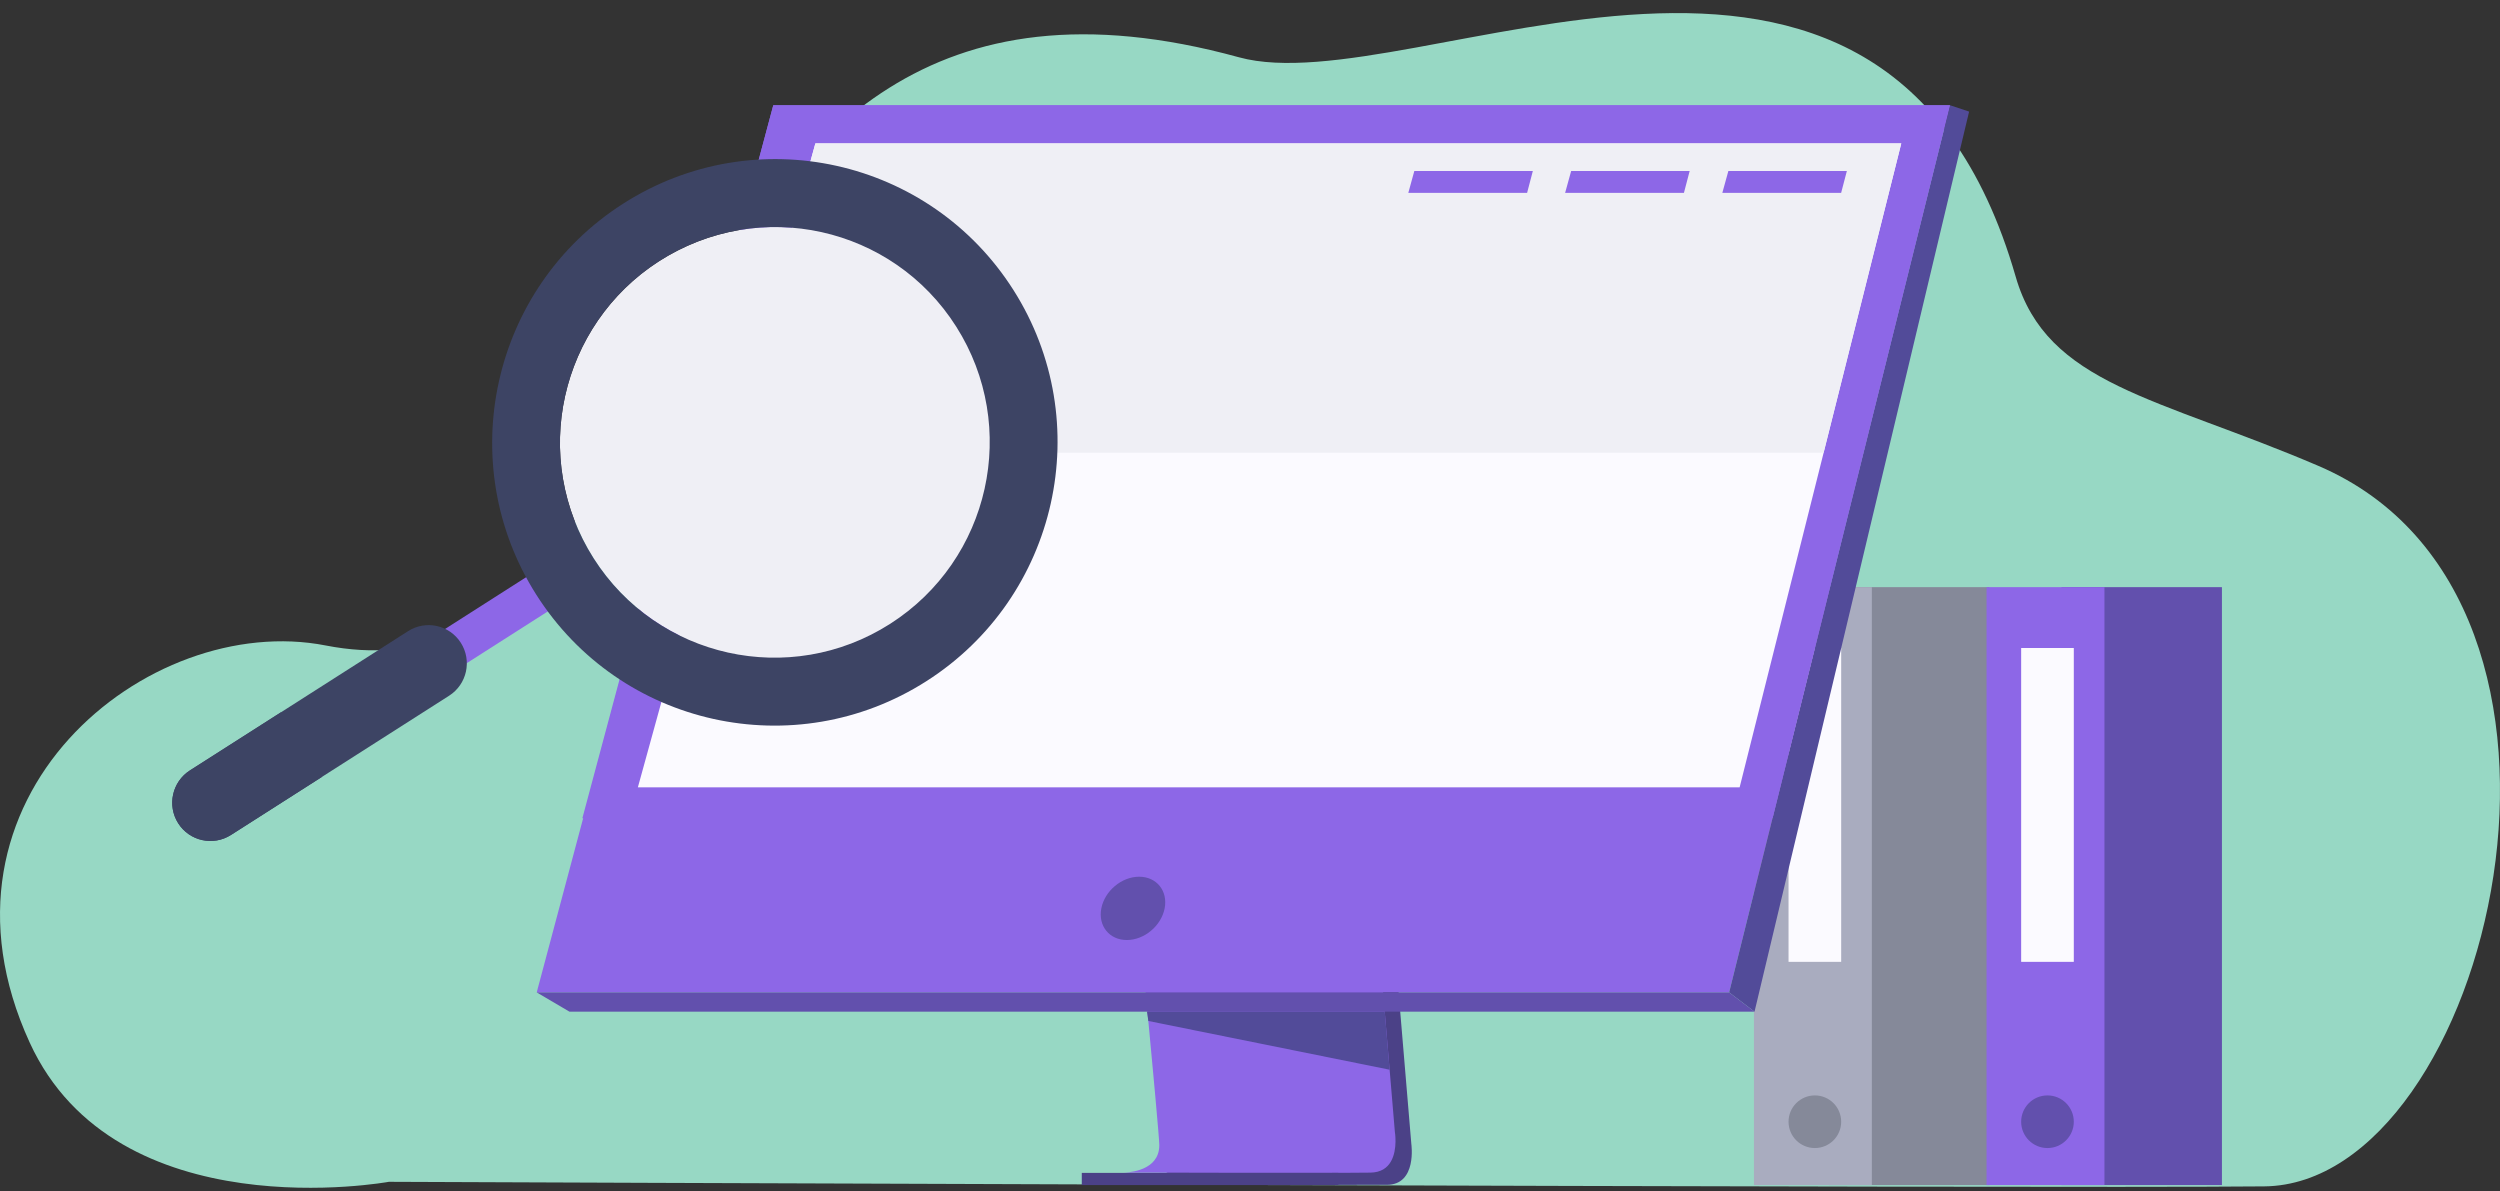 <svg width="382" height="182" viewBox="0 0 382 182" fill="none" xmlns="http://www.w3.org/2000/svg">
<rect x="0" y="0" width="382" height="182" fill="#333333" stroke="none"/>
<g clip-path="url(#clip0)">
<path d="M59.418 180.581C59.418 180.581 17.787 188.227 4.536 159.302C-12.657 121.779 22.666 93.326 49.757 98.627C108.788 110.179 94.574 -17.253 189.311 8.754C215.949 16.067 287.926 -27.376 307.999 42.282C312.771 58.845 329.684 60.669 354.235 71.179C402.282 91.748 380.314 180.929 345.981 181.279C311.648 181.63 59.418 180.581 59.418 180.581Z" fill="#97D8C4"/>
<path d="M279.448 181.08H303.966V89.716H279.448V181.08Z" fill="#858999"/>
<path d="M268 181.08H286.016V89.716H268V181.08Z" fill="#A9ACBF"/>
<path d="M277.311 175.422C279.532 175.422 281.332 173.622 281.332 171.401C281.332 169.179 279.532 167.379 277.311 167.379C275.089 167.379 273.289 169.179 273.289 171.401C273.289 173.622 275.089 175.422 277.311 175.422Z" fill="#858999"/>
<path d="M281.332 99.015H273.289V146.97H281.332V99.015Z" fill="#FBFAFF"/>
<path d="M314.993 181.08H339.511V89.716H314.993V181.08Z" fill="#6250AD"/>
<path d="M303.545 181.08H321.56V89.716H303.545V181.08Z" fill="#8D67E7"/>
<path d="M312.855 175.422C315.076 175.422 316.877 173.622 316.877 171.401C316.877 169.179 315.076 167.379 312.855 167.379C310.634 167.379 308.833 169.179 308.833 171.401C308.833 173.622 310.634 175.422 312.855 175.422Z" fill="#6250AD"/>
<path d="M316.877 99.015H308.833V146.97H316.877V99.015Z" fill="#FBFAFF"/>
<path d="M207.008 72.012L215.653 174.799C215.653 174.799 216.558 181.029 211.924 181.041C204.304 181.059 173.996 181.041 173.996 181.041C173.996 181.041 179.732 179.743 179.662 176.826C179.58 173.386 169.558 71.04 169.558 71.04L207.008 72.012Z" fill="#4B4187"/>
<path d="M171.536 179.176C173.036 179.181 201.983 179.272 209.405 179.176C212.638 179.136 213.206 176.301 213.233 174.467C213.246 173.587 213.134 172.937 213.134 172.937L212.91 170.266L212.336 163.457L211.83 157.441L211.179 149.711L210.631 143.186L204.489 70.148L167.038 69.176C167.038 69.176 171.259 112.007 174.245 143.186C174.578 146.659 174.896 149.99 175.189 153.099C175.285 154.092 175.375 155.062 175.464 156.008C175.74 158.958 175.993 161.666 176.213 164.058C176.329 165.319 176.437 166.49 176.534 167.563C176.915 171.768 177.138 174.454 177.141 174.963C177.142 175.261 177.116 175.538 177.068 175.796C176.454 179.069 172.1 179.176 171.536 179.176Z" fill="#8D67E7"/>
<path d="M118.158 16.08H297.96L276.903 100.66L274.02 112.243L264.214 151.64H82.01L118.158 16.08Z" fill="#8D67E7"/>
<path d="M297.96 16.08L300.878 17.052L268.092 154.583L264.212 151.64L297.96 16.08Z" fill="#524B99"/>
<path d="M268.092 154.583H87.011L82.011 151.64H264.212L268.092 154.583Z" fill="#6250AD"/>
<path d="M204.503 179.217H165.296V181.079H204.503V179.217Z" fill="#4B4187"/>
<path d="M175.262 154.581L175.465 156.006L212.336 163.454L211.831 157.438L211.589 154.581H175.262Z" fill="#524B99"/>
<path d="M118.158 16.08H297.96L270.862 124.993L88.986 125.027L118.158 16.08Z" fill="#8D67E7"/>
<path d="M168.282 138.799C168.801 136.128 171.388 133.962 174.06 133.962C176.733 133.962 178.477 136.128 177.958 138.799C177.438 141.471 174.851 143.636 172.179 143.636C169.508 143.638 167.762 141.471 168.282 138.799Z" fill="#6250AD"/>
<path d="M97.466 120.306H265.815L284.881 44.356L286.341 38.532L287.589 33.564L290.513 21.916H124.59L121.379 33.564L120.01 38.532L118.405 44.356L97.466 120.306Z" fill="#FBFAFF"/>
<path d="M124.589 21.916H290.513L278.641 69.175H111.561L124.589 21.916Z" fill="#EFEFF5"/>
<path d="M264.094 26.129H282.201L281.325 29.471H263.172L264.094 26.129Z" fill="#8D67E7"/>
<path d="M240.072 26.129H258.18L257.305 29.471H239.151L240.072 26.129Z" fill="#8D67E7"/>
<path d="M216.109 26.129H234.218L233.342 29.471H215.189L216.109 26.129Z" fill="#8D67E7"/>
</g>
<path d="M88.455 81.136C95.889 97.693 115.321 105.053 131.858 97.574C148.395 90.095 155.775 70.609 148.342 54.052C140.908 37.494 121.476 30.134 104.939 37.614C88.401 45.093 81.022 64.578 88.455 81.136Z" fill="#EFEFF5"/>
<path d="M86.971 91.34L83.654 86.114L60.449 100.929L63.767 106.155L86.971 91.34Z" fill="#8D67E7"/>
<path d="M68.623 106.307L35.29 127.585C32.562 129.325 28.958 128.519 27.227 125.799C25.495 123.069 26.301 119.458 29.024 117.716L62.356 96.438C65.084 94.697 68.686 95.498 70.419 98.224C72.149 100.948 71.35 104.566 68.623 106.307Z" fill="#3D4464"/>
<path d="M154.855 44.318C142.063 24.166 115.373 18.25 95.239 31.105C75.106 43.96 69.153 70.716 81.945 90.867C94.737 111.019 121.428 116.935 141.561 104.08C161.693 91.229 167.646 64.473 154.855 44.318ZM90.687 85.284C80.962 69.966 85.488 49.626 100.794 39.859C116.098 30.086 136.388 34.584 146.107 49.904C155.832 65.221 151.307 85.562 136 95.329C120.698 105.097 100.412 100.601 90.687 85.284Z" fill="#3D4464"/>
<path d="M49.226 118.688L35.292 127.581C32.564 129.321 28.96 128.515 27.229 125.795C25.497 123.065 26.303 119.454 29.026 117.712L42.96 108.819L49.226 118.688Z" fill="#3D4464"/>
<defs>
<clipPath id="clip0">
<rect width="382" height="179.497" fill="white" transform="translate(0 2)"/>
</clipPath>
</defs>
</svg>
